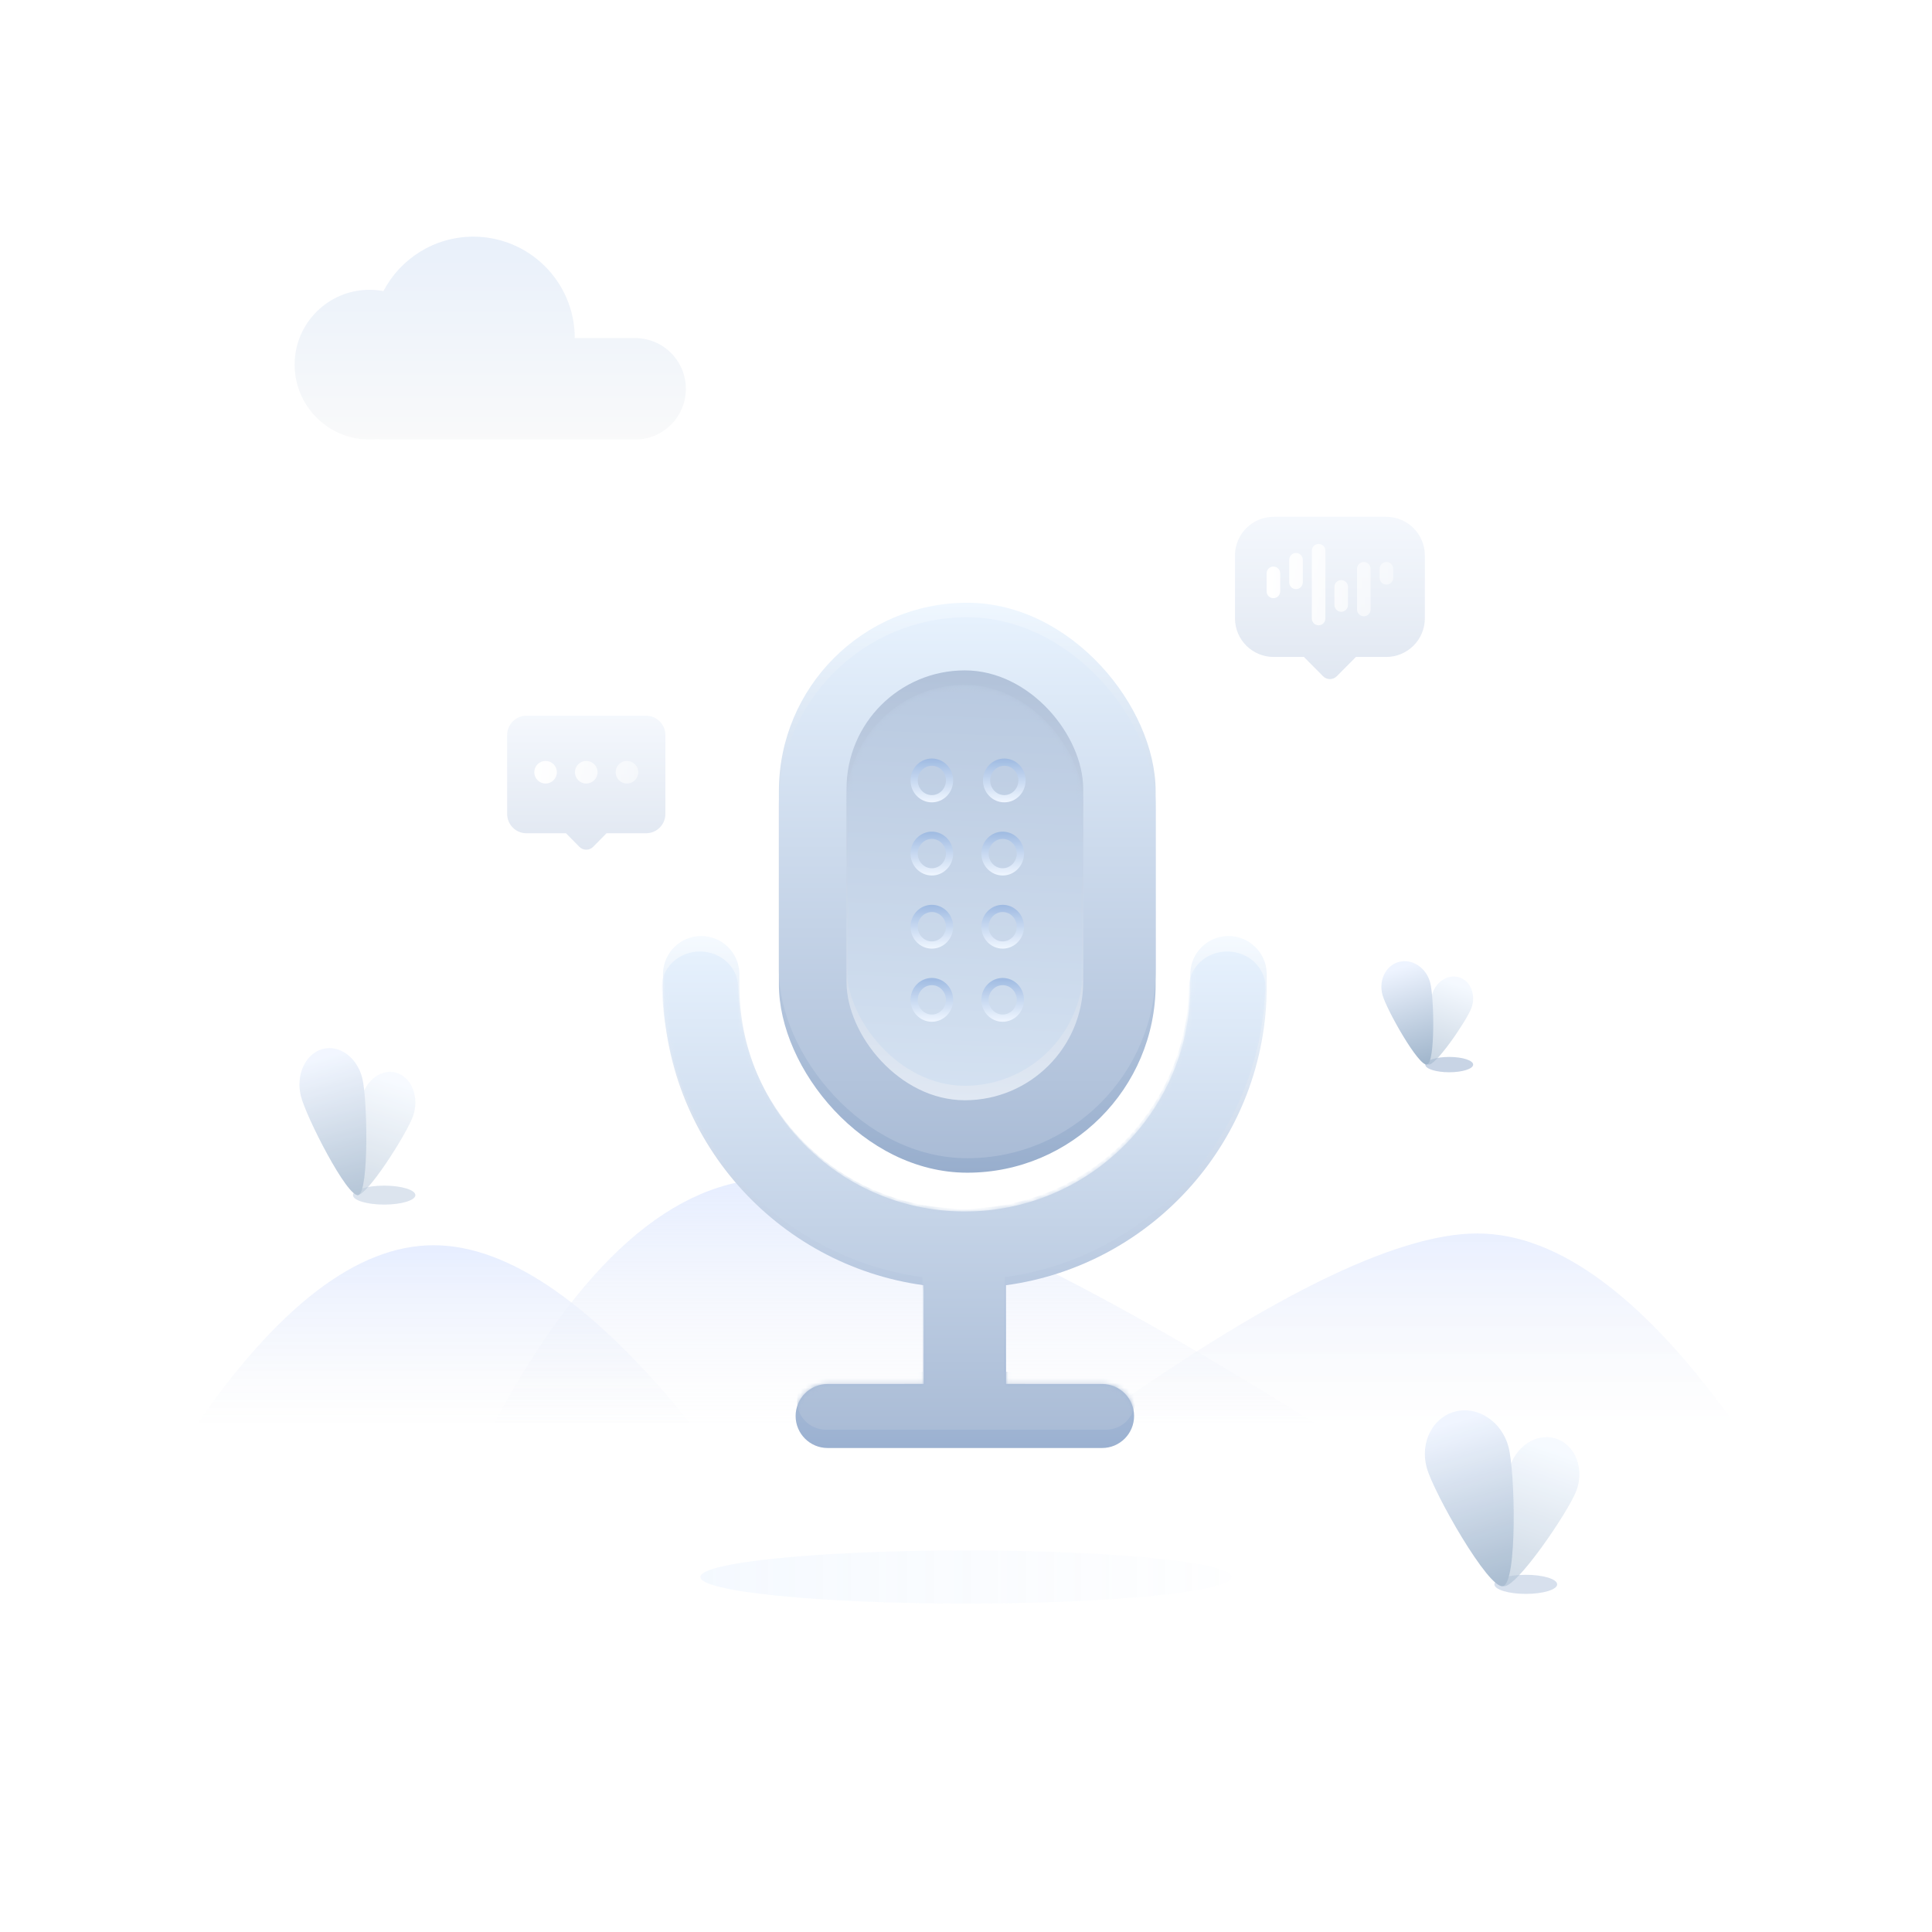 <svg xmlns:xlink="http://www.w3.org/1999/xlink" xmlns="http://www.w3.org/2000/svg" version="1.1" viewBox="0 0 400 400" height="400px" width="400px">
    <title>暂无语音</title>
    <defs>
        <linearGradient id="linearGradient-1" y2="50%" x2="-25.045%" y1="50%" x1="120.941%">
            <stop offset="0%" stop-opacity="0" stop-color="#B2CAF4"></stop>
            <stop offset="100%" stop-color="#81BAFF"></stop>
        </linearGradient>
        <filter id="filter-2" filterUnits="objectBoundingBox" height="154.5%" width="105.5%" y="-27.3%" x="-2.7%">
            <feGaussianBlur in="SourceGraphic" stdDeviation="1"></feGaussianBlur>
        </filter>
        <filter id="filter-3" filterUnits="objectBoundingBox" height="1780.6%" width="610.7%" y="-840.3%" x="-255.4%">
            <feGaussianBlur in="SourceGraphic" stdDeviation="11 0"></feGaussianBlur>
        </filter>
        <linearGradient id="linearGradient-4" y2="100%" x2="40.56%" y1="9.707%" x1="56.063%">
            <stop offset="0%" stop-color="#EDF5FF"></stop>
            <stop offset="100%" stop-color="#A1B6CC"></stop>
        </linearGradient>
        <linearGradient id="linearGradient-5" y2="100%" x2="57.12%" y1="7.584%" x1="45.344%">
            <stop offset="0%" stop-color="#EEF4FF"></stop>
            <stop offset="100%" stop-color="#A1B6CC"></stop>
        </linearGradient>
        <linearGradient id="linearGradient-6" y2="-44.148%" x2="42.237%" y1="100%" x1="42.237%">
            <stop offset="0%" stop-color="#F7F8F9"></stop>
            <stop offset="100%" stop-color="#D5E4F8"></stop>
        </linearGradient>
        <linearGradient id="linearGradient-7" y2="2.857%" x2="42.237%" y1="99.71%" x1="42.237%">
            <stop offset="0%" stop-opacity="0" stop-color="#F2F4F9"></stop>
            <stop offset="100%" stop-color="#E7EEFF"></stop>
        </linearGradient>
        <linearGradient id="linearGradient-8" y2="2.857%" x2="42.237%" y1="99.71%" x1="42.237%">
            <stop offset="0%" stop-opacity="0" stop-color="#F2F4F9"></stop>
            <stop offset="100%" stop-color="#E7EEFF"></stop>
        </linearGradient>
        <linearGradient id="linearGradient-9" y2="0%" x2="42.237%" y1="100%" x1="42.237%">
            <stop offset="0.29%" stop-opacity="0" stop-color="#F2F4F9"></stop>
            <stop offset="97.976%" stop-color="#EAF0FF"></stop>
        </linearGradient>
        <filter id="filter-10" filterUnits="objectBoundingBox" height="2180.4%" width="765.8%" y="-1040.2%" x="-332.9%">
            <feGaussianBlur in="SourceGraphic" stdDeviation="11 0"></feGaussianBlur>
        </filter>
        <linearGradient id="linearGradient-11" y2="100%" x2="39.122%" y1="9.707%" x1="56.986%">
            <stop offset="0%" stop-color="#EDF5FF"></stop>
            <stop offset="100%" stop-color="#A1B6CC"></stop>
        </linearGradient>
        <linearGradient id="linearGradient-12" y2="100%" x2="58.653%" y1="7.584%" x1="44.341%">
            <stop offset="0%" stop-color="#EEF4FF"></stop>
            <stop offset="100%" stop-color="#A1B6CC"></stop>
        </linearGradient>
        <filter id="filter-13" filterUnits="objectBoundingBox" height="1767.4%" width="607.7%" y="-833.7%" x="-253.8%">
            <feGaussianBlur in="SourceGraphic" stdDeviation="11 0"></feGaussianBlur>
        </filter>
        <linearGradient id="linearGradient-14" y2="100%" x2="39.095%" y1="9.707%" x1="57.004%">
            <stop offset="0%" stop-color="#EDF5FF"></stop>
            <stop offset="100%" stop-color="#A1B6CC"></stop>
        </linearGradient>
        <linearGradient id="linearGradient-15" y2="100%" x2="58.783%" y1="7.584%" x1="44.256%">
            <stop offset="0%" stop-color="#EEF4FF"></stop>
            <stop offset="100%" stop-color="#A1B6CC"></stop>
        </linearGradient>
        <linearGradient id="linearGradient-16" y2="100%" x2="50%" y1="0%" x1="50%">
            <stop offset="0%" stop-color="#EAF1FB"></stop>
            <stop offset="100%" stop-color="#C0CEE3"></stop>
        </linearGradient>
        <linearGradient id="linearGradient-17" y2="50.22%" x2="99.78%" y1="50.22%" x1="0.22%">
            <stop offset="0%" stop-color="#FFFFFF"></stop>
            <stop offset="100%" stop-opacity="0.478" stop-color="#FFFFFF"></stop>
        </linearGradient>
        <linearGradient id="linearGradient-18" y2="100%" x2="50%" y1="0%" x1="50%">
            <stop offset="0%" stop-color="#F5FAFF"></stop>
            <stop offset="100%" stop-color="#9BB1D1"></stop>
        </linearGradient>
        <path id="path-19" d="M34.087,106 C30.428,106 27.462,103.034 27.462,99.375 C27.462,95.716 30.428,92.75 34.087,92.75 L53.977,92.749 L53.977,72.299 C23.491,68.142 3.87315026e-15,42.002 0,10.375 L0,7.921 L0.004,7.674 C0.134,3.414 3.624,-9.9475983e-14 7.911,-9.9475983e-14 C12.198,-9.9475983e-14 15.689,3.414 15.819,7.674 L15.822,7.921 L15.823,10.355 C15.823,35.877 36.305,56.614 61.728,57.026 L62.5,57.033 C88.021,57.033 108.759,36.55 109.171,11.127 L109.177,10.355 L109.177,7.921 L109.181,7.674 C109.309,3.496 112.669,0.132 116.842,0.004 L117.089,-9.9475983e-14 C121.376,-9.9475983e-14 124.866,3.414 124.996,7.674 L125,7.921 L125,7.921 L125,10.375 C125,42.002 101.509,68.142 71.023,72.299 L71.022,92.749 L90.913,92.75 C94.572,92.75 97.538,95.716 97.538,99.375 C97.538,103.034 94.572,106 90.913,106 L34.087,106 Z"></path>
        <linearGradient id="linearGradient-21" y2="100%" x2="50%" y1="0%" x1="50%">
            <stop offset="0%" stop-color="#E6F1FD"></stop>
            <stop offset="100%" stop-color="#AABCD6"></stop>
        </linearGradient>
        <linearGradient id="linearGradient-22" y2="100%" x2="50%" y1="0%" x1="50%">
            <stop offset="0%" stop-color="#EFF7FF"></stop>
            <stop offset="100%" stop-color="#98AECD"></stop>
        </linearGradient>
        <linearGradient id="linearGradient-23" y2="100%" x2="50%" y1="0%" x1="50%">
            <stop offset="0%" stop-color="#E6F1FD"></stop>
            <stop offset="100%" stop-color="#AABCD6"></stop>
        </linearGradient>
        <linearGradient id="linearGradient-24" y2="147.715%" x2="50%" y1="-54.088%" x1="54.313%">
            <stop offset="0%" stop-color="#99AECC"></stop>
            <stop offset="100%" stop-color="#F6FAFF"></stop>
        </linearGradient>
        <rect rx="24.5" height="89" width="49" y="0" x="0" id="path-25"></rect>
        <linearGradient id="linearGradient-27" y2="147.715%" x2="50%" y1="-54.088%" x1="54.959%">
            <stop offset="0%" stop-color="#ABBDD7"></stop>
            <stop offset="100%" stop-color="#E0ECF9"></stop>
        </linearGradient>
        <linearGradient id="linearGradient-28" y2="100%" x2="50%" y1="-15.435%" x1="50%">
            <stop offset="0%" stop-color="#92B1DD"></stop>
            <stop offset="100%" stop-color="#EFF6FF"></stop>
        </linearGradient>
        <linearGradient id="linearGradient-29" y2="100%" x2="50%" y1="0%" x1="50%">
            <stop offset="0%" stop-color="#EAF1FB"></stop>
            <stop offset="100%" stop-color="#C0CEE3"></stop>
        </linearGradient>
        <linearGradient id="linearGradient-30" y2="50.22%" x2="99.78%" y1="50.22%" x1="0.22%">
            <stop offset="0%" stop-color="#FFFFFF"></stop>
            <stop offset="100%" stop-opacity="0.478" stop-color="#FFFFFF"></stop>
        </linearGradient>
    </defs>
    <g fill-rule="evenodd" fill="none" stroke-width="1" stroke="none" id="页面-1">
        <g id="暂无语音">
            <g id="编组-14">
                <rect height="400" width="400" y="0" x="0" fill="#FFFFFF" id="矩形"></rect>
                <ellipse ry="5.5" rx="55" cy="326.5" cx="200" filter="url(#filter-2)" opacity="0.331" style="mix-blend-mode: multiply;" fill="url(#linearGradient-1)" id="椭圆形"></ellipse>
                <g transform="translate(62, 217)" opacity="0.779" id="编组备份-2">
                    <ellipse ry="1.964" rx="6.462" cy="30.436" cx="17.538" filter="url(#filter-3)" opacity="0.599" fill="#85A0C7" id="椭圆形"></ellipse>
                    <path opacity="0.577" fill="url(#linearGradient-4)" id="椭圆形" d="M11.862,30.404 C13.695,31.184 22.278,17.657 23.529,14.045 C24.78,10.433 23.452,6.509 20.563,5.279 C17.674,4.05 14.318,5.982 13.067,9.593 C11.816,13.205 10.029,29.624 11.862,30.404 Z"></path>
                    <path fill="url(#linearGradient-5)" id="椭圆形" d="M12.187,30.418 C14.416,29.772 14.088,10.575 13.013,6.234 C11.937,1.892 8.218,-0.803 4.705,0.215 C1.193,1.233 -0.782,5.578 0.293,9.92 C1.369,14.262 9.959,31.064 12.187,30.418 Z"></path>
                </g>
                <path opacity="0.7" fill="url(#linearGradient-6)" id="形状结合" d="M79.5,91 C79.04,91 78.587,90.97 78.143,90.913 C77.604,90.971 77.055,91 76.5,91 C67.94,91 61,84.06 61,75.5 C61,66.94 67.94,60 76.5,60 C77.486,60 78.451,60.092 79.385,60.268 C82.895,53.57 89.914,49 98,49 C109.598,49 119,58.402 119,70 L119,70 L131.5,70 C137.299,70 142,74.701 142,80.5 C142,86.299 137.299,91 131.5,91 L79.5,91 Z"></path>
                <g transform="translate(40, 244)" id="编组-2">
                    <path fill="url(#linearGradient-7)" id="路径" d="M0,52 C17.373,26.542 33.963,13.812 49.767,13.812 C65.572,13.812 83.65,26.542 104,52 L0,52 Z"></path>
                    <path fill="url(#linearGradient-8)" id="路径-2" d="M61.6,52 C79.932,17.333 99.55,0 120.454,0 C141.359,0 179.34,17.333 234.4,52 L61.6,52 Z"></path>
                    <path fill="url(#linearGradient-9)" id="路径-3" d="M320,52 C300.858,24.917 282.804,11.375 265.838,11.375 C248.872,11.375 221.593,24.917 184,52 L320,52 Z"></path>
                </g>
                <g transform="translate(286, 199)" id="编组-62">
                    <ellipse ry="1.586" rx="4.957" cy="21.414" cx="14.043" filter="url(#filter-10)" opacity="0.67" fill="#85A0C7" id="椭圆形"></ellipse>
                    <path opacity="0.577" fill="url(#linearGradient-11)" id="椭圆形" d="M9.689,21.391 C11.095,21.948 17.679,12.282 18.639,9.701 C19.598,7.12 18.58,4.315 16.364,3.437 C14.148,2.559 11.573,3.939 10.614,6.52 C9.654,9.101 8.283,20.833 9.689,21.391 Z"></path>
                    <path fill="url(#linearGradient-12)" id="椭圆形" d="M9.453,21.401 C11.181,20.947 10.927,7.44 10.093,4.386 C9.258,1.331 6.374,-0.565 3.65,0.151 C0.925,0.867 -0.607,3.924 0.227,6.979 C1.062,10.034 7.724,21.855 9.453,21.401 Z"></path>
                </g>
                <g transform="translate(295, 292)" opacity="0.897" id="编组">
                    <ellipse ry="1.979" rx="6.5" cy="36.021" cx="20.9" filter="url(#filter-13)" opacity="0.597" fill="#85A0C7" id="椭圆形"></ellipse>
                    <path opacity="0.577" fill="url(#linearGradient-14)" id="椭圆形" d="M16.22,36.377 C18.603,37.321 29.762,20.96 31.388,16.591 C33.014,12.223 31.288,7.476 27.532,5.989 C23.776,4.503 19.413,6.839 17.787,11.207 C16.161,15.576 13.837,35.434 16.22,36.377 Z"></path>
                    <path fill="url(#linearGradient-15)" id="椭圆形" d="M16.196,36.395 C19.157,35.622 18.722,12.653 17.292,7.458 C15.863,2.263 10.921,-0.961 6.253,0.257 C1.585,1.475 -1.04,6.674 0.39,11.869 C1.819,17.064 13.234,37.168 16.196,36.395 Z"></path>
                </g>
            </g>
            <g transform="translate(105, 107)" id="编组-6">
                <g transform="translate(0, 41.182)" id="编组-4备份">
                    <path opacity="0.485" fill="url(#linearGradient-16)" id="形状结合" d="M28.759,0 C30.968,1.11220812e-15 32.759,1.791 32.759,4 L32.759,20.335 C32.759,22.544 30.968,24.335 28.759,24.335 L20.575,24.334 L17.803,27.145 C17.027,27.931 15.761,27.939 14.974,27.164 C14.968,27.157 14.962,27.151 14.956,27.145 L12.182,24.334 L4,24.335 C1.791,24.335 -1.73547709e-16,22.544 0,20.335 L0,4 C-7.1463071e-16,1.791 1.791,-1.37054459e-15 4,0 L28.759,0 Z"></path>
                    <path fill="url(#linearGradient-17)" id="形状" d="M7.956,9.36 C9.248,9.36 10.296,10.407 10.296,11.7 C10.296,12.992 9.248,14.039 7.956,14.039 C6.663,14.039 5.616,12.992 5.616,11.7 C5.616,10.407 6.663,9.36 7.956,9.36 Z M16.379,9.36 C17.672,9.36 18.719,10.407 18.719,11.7 C18.719,12.992 17.672,14.039 16.379,14.039 C15.087,14.039 14.039,12.992 14.039,11.7 C14.039,10.407 15.087,9.36 16.379,9.36 Z M24.803,9.36 C26.095,9.36 27.143,10.407 27.143,11.7 C27.143,12.992 26.095,14.039 24.803,14.039 C23.511,14.039 22.463,12.992 22.463,11.7 C22.463,10.407 23.511,9.36 24.803,9.36 Z"></path>
                </g>
                <g transform="translate(32, 17)" id="编组-11">
                    <g transform="translate(0.262, 69.795)" id="形状结合备份-6">
                        <mask fill="white" id="mask-20">
                            <use xlink:href="#path-19"></use>
                        </mask>
                        <use xlink:href="#path-19" fill="url(#linearGradient-18)" id="蒙版"></use>
                        <path mask="url(#mask-20)" fill="url(#linearGradient-21)" d="M33.738,102.205 C30.424,102.205 27.738,99.519 27.738,96.205 C27.738,92.891 30.424,90.205 33.738,90.205 L53.738,90.205 L53.738,70.632 C24.157,66.609 1.156,41.891 -0.199,11.541 C-0.24,11.231 -0.262,10.916 -0.262,10.596 C-0.262,6.514 3.28,3.205 7.649,3.205 C11.933,3.205 15.421,6.386 15.557,10.357 L15.561,10.596 C16.022,35.983 36.743,56.422 62.238,56.422 C87.733,56.422 108.453,35.983 108.907,10.596 C108.915,6.514 112.457,3.205 116.826,3.205 C121.196,3.205 124.738,6.514 124.738,10.596 C124.738,10.916 124.716,11.231 124.674,11.54 C123.319,41.89 100.319,66.609 70.739,70.632 L70.738,90.205 L91.738,90.205 C95.051,90.205 97.738,92.891 97.738,96.205 C97.738,99.519 95.051,102.205 91.738,102.205 L33.738,102.205 Z"></path>
                    </g>
                    <rect rx="39" height="118" width="78" y="0.795" x="24.262" fill="url(#linearGradient-22)" id="矩形"></rect>
                    <rect rx="39" height="112" width="78" y="3.795" x="24.262" fill="url(#linearGradient-23)" id="矩形"></rect>
                    <g transform="translate(38.262, 14.795)" id="矩形备份-15">
                        <mask fill="white" id="mask-26">
                            <use xlink:href="#path-25"></use>
                        </mask>
                        <use xlink:href="#path-25" fill="url(#linearGradient-24)" id="蒙版"></use>
                        <rect rx="24.5" height="83" width="49" y="3" x="0" mask="url(#mask-26)" fill="url(#linearGradient-27)"></rect>
                    </g>
                    <g fill-rule="nonzero" fill="url(#linearGradient-28)" transform="translate(51.262, 32.795)" id="编组-9">
                        <path id="椭圆形备份-6" d="M4.667,0.25 C2.222,0.25 0.25,2.286 0.25,4.786 C0.25,7.285 2.222,9.321 4.667,9.321 C7.111,9.321 9.083,7.285 9.083,4.786 C9.083,2.286 7.111,0.25 4.667,0.25 Z M4.667,1.75 C6.272,1.75 7.583,3.104 7.583,4.786 C7.583,6.468 6.272,7.821 4.667,7.821 C3.061,7.821 1.75,6.468 1.75,4.786 C1.75,3.104 3.061,1.75 4.667,1.75 Z"></path>
                        <path id="椭圆形备份-7" d="M19.667,0.25 C17.222,0.25 15.25,2.286 15.25,4.786 C15.25,7.285 17.222,9.321 19.667,9.321 C22.111,9.321 24.083,7.285 24.083,4.786 C24.083,2.286 22.111,0.25 19.667,0.25 Z M19.667,1.75 C21.272,1.75 22.583,3.104 22.583,4.786 C22.583,6.468 21.272,7.821 19.667,7.821 C18.061,7.821 16.75,6.468 16.75,4.786 C16.75,3.104 18.061,1.75 19.667,1.75 Z"></path>
                        <path id="椭圆形备份-9" d="M4.667,15.393 C2.222,15.393 0.25,17.429 0.25,19.929 C0.25,22.428 2.222,24.464 4.667,24.464 C7.111,24.464 9.083,22.428 9.083,19.929 C9.083,17.429 7.111,15.393 4.667,15.393 Z M4.667,16.893 C6.272,16.893 7.583,18.247 7.583,19.929 C7.583,21.61 6.272,22.964 4.667,22.964 C3.061,22.964 1.75,21.61 1.75,19.929 C1.75,18.247 3.061,16.893 4.667,16.893 Z"></path>
                        <path id="椭圆形备份-8" d="M19.333,15.393 C16.889,15.393 14.917,17.429 14.917,19.929 C14.917,22.428 16.889,24.464 19.333,24.464 C21.778,24.464 23.75,22.428 23.75,19.929 C23.75,17.429 21.778,15.393 19.333,15.393 Z M19.333,16.893 C20.939,16.893 22.25,18.247 22.25,19.929 C22.25,21.61 20.939,22.964 19.333,22.964 C17.728,22.964 16.417,21.61 16.417,19.929 C16.417,18.247 17.728,16.893 19.333,16.893 Z"></path>
                        <path id="椭圆形备份-12" d="M4.667,30.536 C2.222,30.536 0.25,32.572 0.25,35.071 C0.25,37.571 2.222,39.607 4.667,39.607 C7.111,39.607 9.083,37.571 9.083,35.071 C9.083,32.572 7.111,30.536 4.667,30.536 Z M4.667,32.036 C6.272,32.036 7.583,33.39 7.583,35.071 C7.583,36.753 6.272,38.107 4.667,38.107 C3.061,38.107 1.75,36.753 1.75,35.071 C1.75,33.39 3.061,32.036 4.667,32.036 Z"></path>
                        <path id="椭圆形备份-11" d="M19.333,30.536 C16.889,30.536 14.917,32.572 14.917,35.071 C14.917,37.571 16.889,39.607 19.333,39.607 C21.778,39.607 23.75,37.571 23.75,35.071 C23.75,32.572 21.778,30.536 19.333,30.536 Z M19.333,32.036 C20.939,32.036 22.25,33.39 22.25,35.071 C22.25,36.753 20.939,38.107 19.333,38.107 C17.728,38.107 16.417,36.753 16.417,35.071 C16.417,33.39 17.728,32.036 19.333,32.036 Z"></path>
                        <path id="椭圆形备份-15" d="M4.667,45.679 C2.222,45.679 0.25,47.715 0.25,50.214 C0.25,52.714 2.222,54.75 4.667,54.75 C7.111,54.75 9.083,52.714 9.083,50.214 C9.083,47.715 7.111,45.679 4.667,45.679 Z M4.667,47.179 C6.272,47.179 7.583,48.532 7.583,50.214 C7.583,51.896 6.272,53.25 4.667,53.25 C3.061,53.25 1.75,51.896 1.75,50.214 C1.75,48.532 3.061,47.179 4.667,47.179 Z"></path>
                        <path id="椭圆形备份-14" d="M19.333,45.679 C16.889,45.679 14.917,47.715 14.917,50.214 C14.917,52.714 16.889,54.75 19.333,54.75 C21.778,54.75 23.75,52.714 23.75,50.214 C23.75,47.715 21.778,45.679 19.333,45.679 Z M19.333,47.179 C20.939,47.179 22.25,48.532 22.25,50.214 C22.25,51.896 20.939,53.25 19.333,53.25 C17.728,53.25 16.417,51.896 16.417,50.214 C16.417,48.532 17.728,47.179 19.333,47.179 Z"></path>
                    </g>
                </g>
                <g transform="translate(150.69, 0)" id="编组-4">
                    <path opacity="0.485" fill="url(#linearGradient-29)" id="形状结合" d="M31.31,0 C35.729,-8.11624501e-16 39.31,3.582 39.31,8 L39.31,21.015 C39.31,25.433 35.729,29.015 31.31,29.015 L24.961,29.014 L25.001,29.054 L21.075,33.009 C20.296,33.793 19.03,33.798 18.246,33.02 C18.243,33.016 18.239,33.013 18.236,33.009 L14.31,29.054 L14.348,29.014 L8,29.015 C3.582,29.015 2.31743984e-15,25.433 0,21.015 L0,8 C-5.41083001e-16,3.582 3.582,8.11624501e-16 8,0 L31.31,0 Z"></path>
                    <path fill="url(#linearGradient-30)" id="形状" d="M17.315,5.616 C18.091,5.616 18.719,6.244 18.719,7.02 L18.719,21.059 C18.719,21.834 18.091,22.463 17.315,22.463 C16.54,22.463 15.911,21.834 15.911,21.059 L15.911,7.02 C15.911,6.244 16.54,5.616 17.315,5.616 Z M26.675,9.36 C27.45,9.36 28.079,9.988 28.079,10.764 L28.079,19.187 C28.079,19.963 27.45,20.591 26.675,20.591 C25.9,20.591 25.271,19.963 25.271,19.187 L25.271,10.764 C25.271,9.988 25.9,9.36 26.675,9.36 Z M21.995,13.103 C22.77,13.103 23.399,13.732 23.399,14.507 L23.399,18.251 C23.399,19.027 22.77,19.655 21.995,19.655 C21.22,19.655 20.591,19.027 20.591,18.251 L20.591,14.507 C20.591,13.732 21.22,13.103 21.995,13.103 Z M7.956,10.296 C8.731,10.296 9.36,10.924 9.36,11.7 L9.36,15.443 C9.36,16.219 8.731,16.847 7.956,16.847 C7.18,16.847 6.552,16.219 6.552,15.443 L6.552,11.7 C6.552,10.924 7.18,10.296 7.956,10.296 Z M12.635,7.488 C13.411,7.488 14.039,8.116 14.039,8.892 L14.039,13.571 C14.039,14.347 13.411,14.975 12.635,14.975 C11.86,14.975 11.232,14.347 11.232,13.571 L11.232,8.892 C11.232,8.116 11.86,7.488 12.635,7.488 Z M31.355,9.36 C32.13,9.36 32.759,9.988 32.759,10.764 L32.759,12.635 C32.759,13.411 32.13,14.039 31.355,14.039 C30.579,14.039 29.951,13.411 29.951,12.635 L29.951,10.764 C29.951,9.988 30.579,9.36 31.355,9.36 Z"></path>
                </g>
            </g>
        </g>
    </g>
</svg>